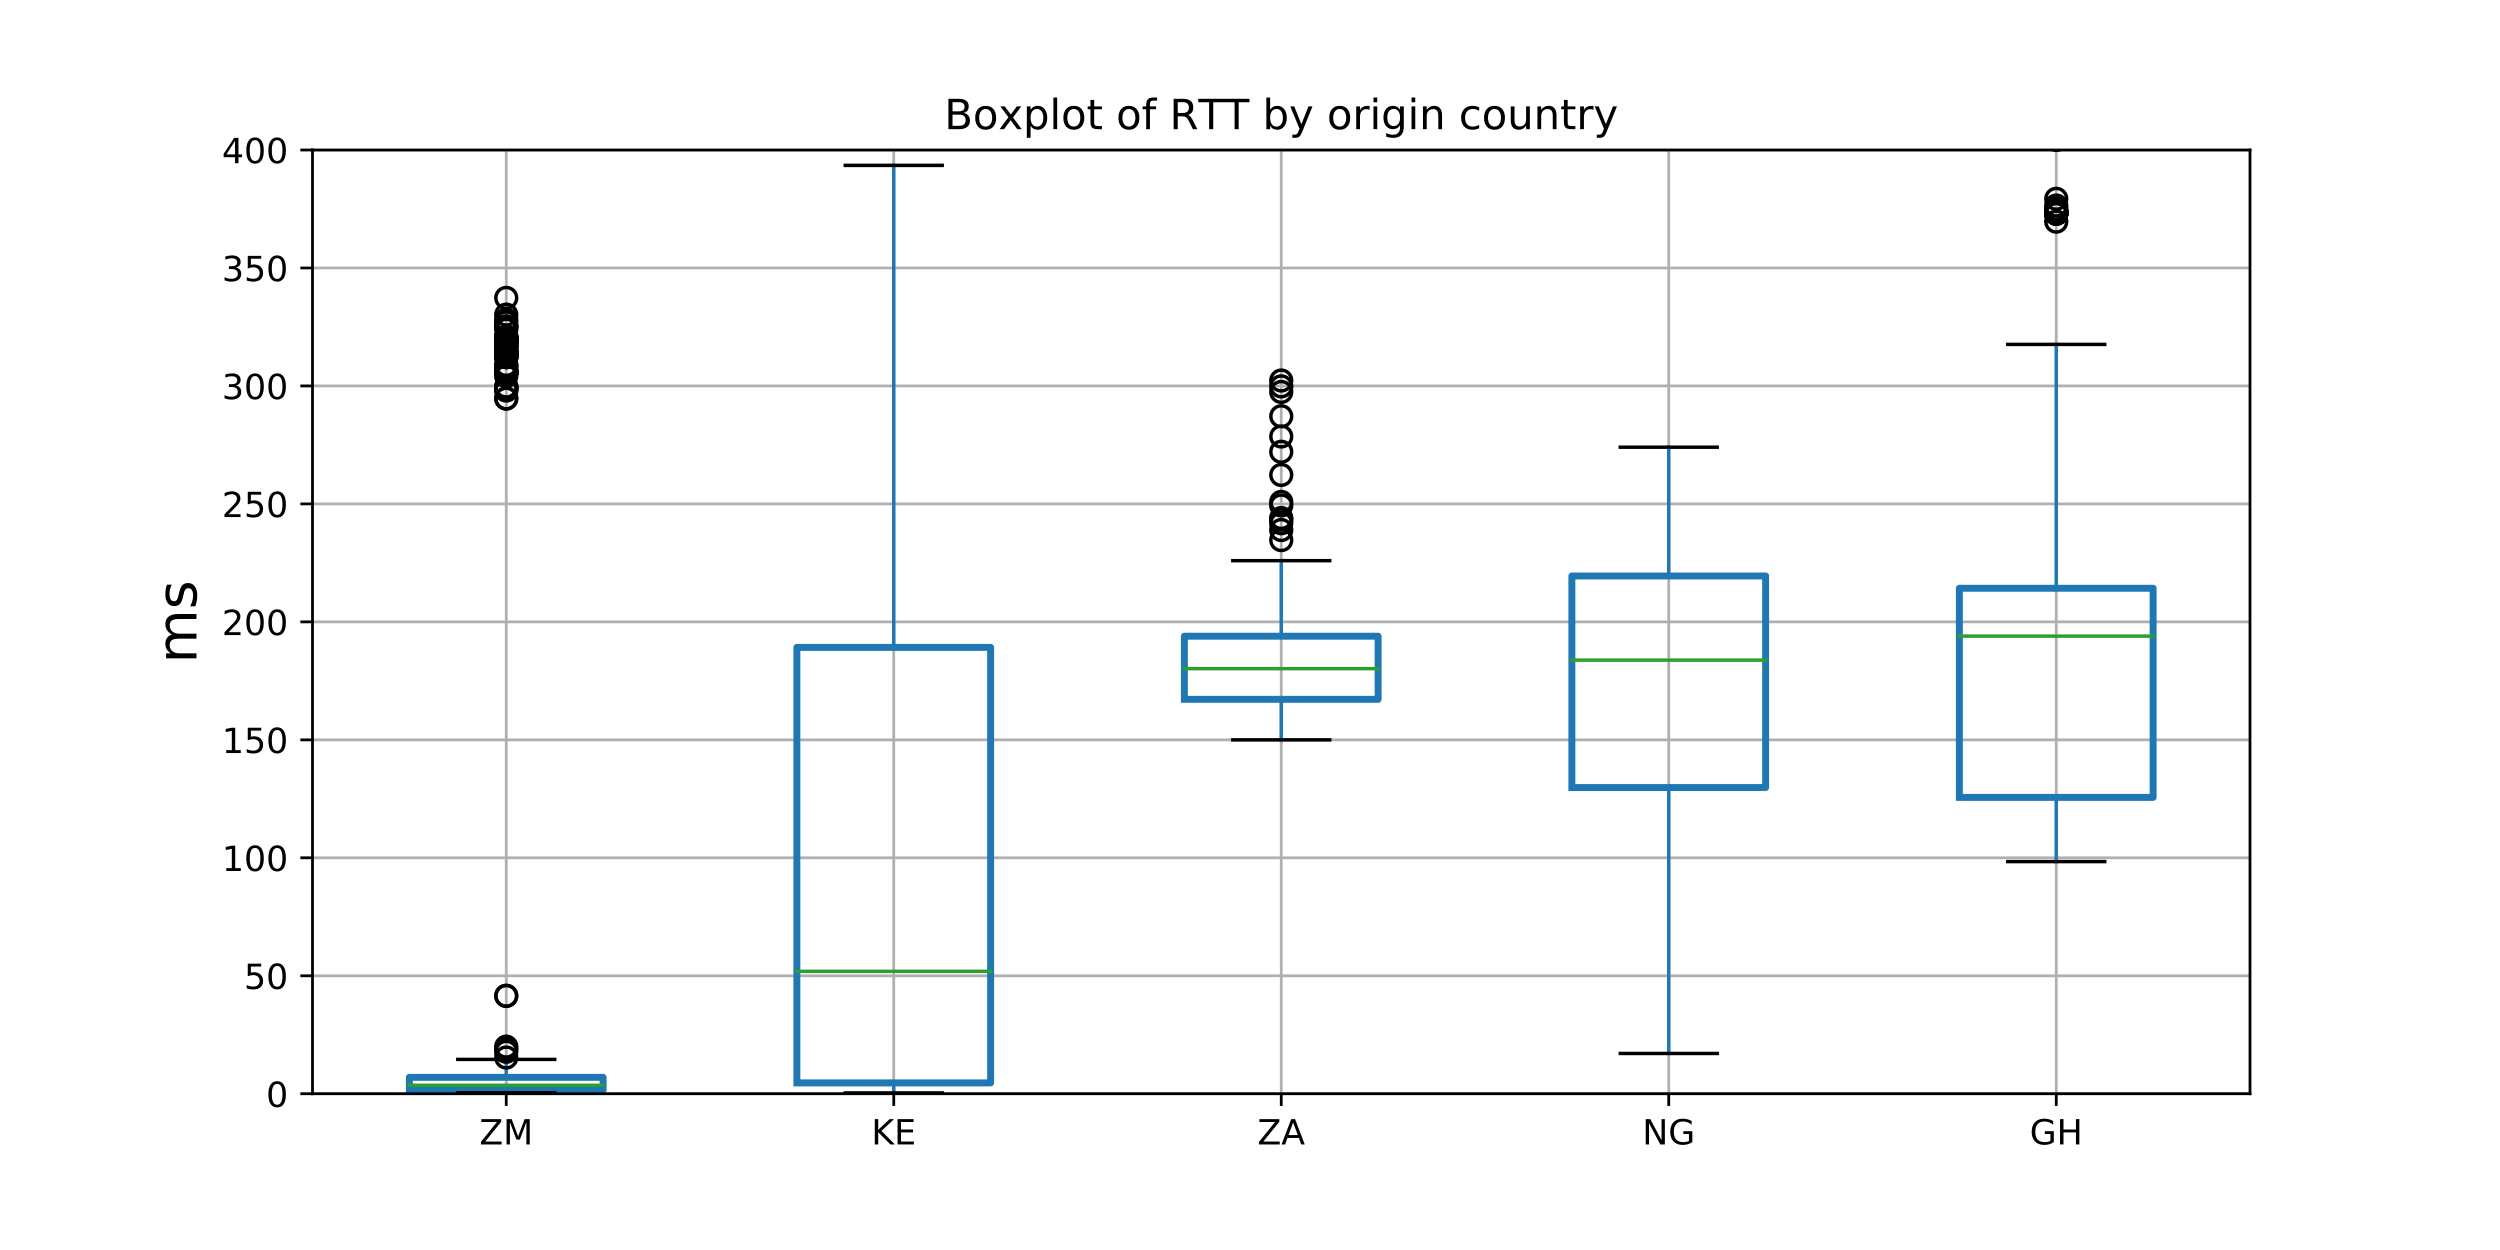 <?xml version="1.0" encoding="utf-8" standalone="no"?>
<!DOCTYPE svg PUBLIC "-//W3C//DTD SVG 1.1//EN"
  "http://www.w3.org/Graphics/SVG/1.1/DTD/svg11.dtd">
<!-- Created with matplotlib (http://matplotlib.org/) -->
<svg height="360pt" version="1.1" viewBox="0 0 720 360" width="720pt" xmlns="http://www.w3.org/2000/svg" xmlns:xlink="http://www.w3.org/1999/xlink">
 <defs>
  <style type="text/css">
*{stroke-linecap:butt;stroke-linejoin:round;}
  </style>
 </defs>
 <g id="figure_1">
  <g id="patch_1">
   <path d="M 0 360 
L 720 360 
L 720 0 
L 0 0 
z
" style="fill:#ffffff;"/>
  </g>
  <g id="axes_1">
   <g id="patch_2">
    <path d="M 90 315 
L 648 315 
L 648 43.2 
L 90 43.2 
z
" style="fill:#ffffff;"/>
   </g>
   <g id="matplotlib.axis_1">
    <g id="xtick_1">
     <g id="line2d_1">
      <path clip-path="url(#p5f3c99f04d)" d="M 145.8 315 
L 145.8 43.2 
" style="fill:none;stroke:#b0b0b0;stroke-linecap:square;stroke-width:0.8;"/>
     </g>
     <g id="line2d_2">
      <defs>
       <path d="M 0 0 
L 0 3.5 
" id="m93c16f4b37" style="stroke:#000000;stroke-width:0.8;"/>
      </defs>
      <g>
       <use style="stroke:#000000;stroke-width:0.8;" x="145.8" xlink:href="#m93c16f4b37" y="315"/>
      </g>
     </g>
     <g id="text_1">
      <!-- ZM -->
      <defs>
       <path d="M 5.609 72.906 
L 62.891 72.906 
L 62.891 65.375 
L 16.797 8.297 
L 64.016 8.297 
L 64.016 0 
L 4.5 0 
L 4.5 7.516 
L 50.594 64.594 
L 5.609 64.594 
z
" id="DejaVuSans-5a"/>
       <path d="M 9.812 72.906 
L 24.516 72.906 
L 43.109 23.297 
L 61.812 72.906 
L 76.516 72.906 
L 76.516 0 
L 66.891 0 
L 66.891 64.016 
L 48.094 14.016 
L 38.188 14.016 
L 19.391 64.016 
L 19.391 0 
L 9.812 0 
z
" id="DejaVuSans-4d"/>
      </defs>
      <g transform="translate(138.061 329.598)scale(0.1 -0.1)">
       <use xlink:href="#DejaVuSans-5a"/>
       <use x="68.506" xlink:href="#DejaVuSans-4d"/>
      </g>
     </g>
    </g>
    <g id="xtick_2">
     <g id="line2d_3">
      <path clip-path="url(#p5f3c99f04d)" d="M 257.4 315 
L 257.4 43.2 
" style="fill:none;stroke:#b0b0b0;stroke-linecap:square;stroke-width:0.8;"/>
     </g>
     <g id="line2d_4">
      <g>
       <use style="stroke:#000000;stroke-width:0.8;" x="257.4" xlink:href="#m93c16f4b37" y="315"/>
      </g>
     </g>
     <g id="text_2">
      <!-- KE -->
      <defs>
       <path d="M 9.812 72.906 
L 19.672 72.906 
L 19.672 42.094 
L 52.391 72.906 
L 65.094 72.906 
L 28.906 38.922 
L 67.672 0 
L 54.688 0 
L 19.672 35.109 
L 19.672 0 
L 9.812 0 
z
" id="DejaVuSans-4b"/>
       <path d="M 9.812 72.906 
L 55.906 72.906 
L 55.906 64.594 
L 19.672 64.594 
L 19.672 43.016 
L 54.391 43.016 
L 54.391 34.719 
L 19.672 34.719 
L 19.672 8.297 
L 56.781 8.297 
L 56.781 0 
L 9.812 0 
z
" id="DejaVuSans-45"/>
      </defs>
      <g transform="translate(250.962 329.598)scale(0.1 -0.1)">
       <use xlink:href="#DejaVuSans-4b"/>
       <use x="65.576" xlink:href="#DejaVuSans-45"/>
      </g>
     </g>
    </g>
    <g id="xtick_3">
     <g id="line2d_5">
      <path clip-path="url(#p5f3c99f04d)" d="M 369 315 
L 369 43.2 
" style="fill:none;stroke:#b0b0b0;stroke-linecap:square;stroke-width:0.8;"/>
     </g>
     <g id="line2d_6">
      <g>
       <use style="stroke:#000000;stroke-width:0.8;" x="369" xlink:href="#m93c16f4b37" y="315"/>
      </g>
     </g>
     <g id="text_3">
      <!-- ZA -->
      <defs>
       <path d="M 34.188 63.188 
L 20.797 26.906 
L 47.609 26.906 
z
M 28.609 72.906 
L 39.797 72.906 
L 67.578 0 
L 57.328 0 
L 50.688 18.703 
L 17.828 18.703 
L 11.188 0 
L 0.781 0 
z
" id="DejaVuSans-41"/>
      </defs>
      <g transform="translate(362.155 329.598)scale(0.1 -0.1)">
       <use xlink:href="#DejaVuSans-5a"/>
       <use x="68.506" xlink:href="#DejaVuSans-41"/>
      </g>
     </g>
    </g>
    <g id="xtick_4">
     <g id="line2d_7">
      <path clip-path="url(#p5f3c99f04d)" d="M 480.6 315 
L 480.6 43.2 
" style="fill:none;stroke:#b0b0b0;stroke-linecap:square;stroke-width:0.8;"/>
     </g>
     <g id="line2d_8">
      <g>
       <use style="stroke:#000000;stroke-width:0.8;" x="480.6" xlink:href="#m93c16f4b37" y="315"/>
      </g>
     </g>
     <g id="text_4">
      <!-- NG -->
      <defs>
       <path d="M 9.812 72.906 
L 23.094 72.906 
L 55.422 11.922 
L 55.422 72.906 
L 64.984 72.906 
L 64.984 0 
L 51.703 0 
L 19.391 60.984 
L 19.391 0 
L 9.812 0 
z
" id="DejaVuSans-4e"/>
       <path d="M 59.516 10.406 
L 59.516 29.984 
L 43.406 29.984 
L 43.406 38.094 
L 69.281 38.094 
L 69.281 6.781 
Q 63.578 2.734 56.688 0.656 
Q 49.812 -1.422 42 -1.422 
Q 24.906 -1.422 15.25 8.562 
Q 5.609 18.562 5.609 36.375 
Q 5.609 54.25 15.25 64.234 
Q 24.906 74.219 42 74.219 
Q 49.125 74.219 55.547 72.453 
Q 61.969 70.703 67.391 67.281 
L 67.391 56.781 
Q 61.922 61.422 55.766 63.766 
Q 49.609 66.109 42.828 66.109 
Q 29.438 66.109 22.719 58.641 
Q 16.016 51.172 16.016 36.375 
Q 16.016 21.625 22.719 14.156 
Q 29.438 6.688 42.828 6.688 
Q 48.047 6.688 52.141 7.594 
Q 56.25 8.5 59.516 10.406 
z
" id="DejaVuSans-47"/>
      </defs>
      <g transform="translate(472.985 329.598)scale(0.1 -0.1)">
       <use xlink:href="#DejaVuSans-4e"/>
       <use x="74.805" xlink:href="#DejaVuSans-47"/>
      </g>
     </g>
    </g>
    <g id="xtick_5">
     <g id="line2d_9">
      <path clip-path="url(#p5f3c99f04d)" d="M 592.2 315 
L 592.2 43.2 
" style="fill:none;stroke:#b0b0b0;stroke-linecap:square;stroke-width:0.8;"/>
     </g>
     <g id="line2d_10">
      <g>
       <use style="stroke:#000000;stroke-width:0.8;" x="592.2" xlink:href="#m93c16f4b37" y="315"/>
      </g>
     </g>
     <g id="text_5">
      <!-- GH -->
      <defs>
       <path d="M 9.812 72.906 
L 19.672 72.906 
L 19.672 43.016 
L 55.516 43.016 
L 55.516 72.906 
L 65.375 72.906 
L 65.375 0 
L 55.516 0 
L 55.516 34.719 
L 19.672 34.719 
L 19.672 0 
L 9.812 0 
z
" id="DejaVuSans-48"/>
      </defs>
      <g transform="translate(584.566 329.598)scale(0.1 -0.1)">
       <use xlink:href="#DejaVuSans-47"/>
       <use x="77.49" xlink:href="#DejaVuSans-48"/>
      </g>
     </g>
    </g>
   </g>
   <g id="matplotlib.axis_2">
    <g id="ytick_1">
     <g id="line2d_11">
      <path clip-path="url(#p5f3c99f04d)" d="M 90 315 
L 648 315 
" style="fill:none;stroke:#b0b0b0;stroke-linecap:square;stroke-width:0.8;"/>
     </g>
     <g id="line2d_12">
      <defs>
       <path d="M 0 0 
L -3.5 0 
" id="m71a331bf72" style="stroke:#000000;stroke-width:0.8;"/>
      </defs>
      <g>
       <use style="stroke:#000000;stroke-width:0.8;" x="90" xlink:href="#m71a331bf72" y="315"/>
      </g>
     </g>
     <g id="text_6">
      <!-- 0 -->
      <defs>
       <path d="M 31.781 66.406 
Q 24.172 66.406 20.328 58.906 
Q 16.5 51.422 16.5 36.375 
Q 16.5 21.391 20.328 13.891 
Q 24.172 6.391 31.781 6.391 
Q 39.453 6.391 43.281 13.891 
Q 47.125 21.391 47.125 36.375 
Q 47.125 51.422 43.281 58.906 
Q 39.453 66.406 31.781 66.406 
z
M 31.781 74.219 
Q 44.047 74.219 50.516 64.516 
Q 56.984 54.828 56.984 36.375 
Q 56.984 17.969 50.516 8.266 
Q 44.047 -1.422 31.781 -1.422 
Q 19.531 -1.422 13.062 8.266 
Q 6.594 17.969 6.594 36.375 
Q 6.594 54.828 13.062 64.516 
Q 19.531 74.219 31.781 74.219 
z
" id="DejaVuSans-30"/>
      </defs>
      <g transform="translate(76.638 318.799)scale(0.1 -0.1)">
       <use xlink:href="#DejaVuSans-30"/>
      </g>
     </g>
    </g>
    <g id="ytick_2">
     <g id="line2d_13">
      <path clip-path="url(#p5f3c99f04d)" d="M 90 281.025 
L 648 281.025 
" style="fill:none;stroke:#b0b0b0;stroke-linecap:square;stroke-width:0.8;"/>
     </g>
     <g id="line2d_14">
      <g>
       <use style="stroke:#000000;stroke-width:0.8;" x="90" xlink:href="#m71a331bf72" y="281.025"/>
      </g>
     </g>
     <g id="text_7">
      <!-- 50 -->
      <defs>
       <path d="M 10.797 72.906 
L 49.516 72.906 
L 49.516 64.594 
L 19.828 64.594 
L 19.828 46.734 
Q 21.969 47.469 24.109 47.828 
Q 26.266 48.188 28.422 48.188 
Q 40.625 48.188 47.75 41.5 
Q 54.891 34.812 54.891 23.391 
Q 54.891 11.625 47.562 5.094 
Q 40.234 -1.422 26.906 -1.422 
Q 22.312 -1.422 17.547 -0.641 
Q 12.797 0.141 7.719 1.703 
L 7.719 11.625 
Q 12.109 9.234 16.797 8.062 
Q 21.484 6.891 26.703 6.891 
Q 35.156 6.891 40.078 11.328 
Q 45.016 15.766 45.016 23.391 
Q 45.016 31 40.078 35.438 
Q 35.156 39.891 26.703 39.891 
Q 22.75 39.891 18.812 39.016 
Q 14.891 38.141 10.797 36.281 
z
" id="DejaVuSans-35"/>
      </defs>
      <g transform="translate(70.275 284.824)scale(0.1 -0.1)">
       <use xlink:href="#DejaVuSans-35"/>
       <use x="63.623" xlink:href="#DejaVuSans-30"/>
      </g>
     </g>
    </g>
    <g id="ytick_3">
     <g id="line2d_15">
      <path clip-path="url(#p5f3c99f04d)" d="M 90 247.05 
L 648 247.05 
" style="fill:none;stroke:#b0b0b0;stroke-linecap:square;stroke-width:0.8;"/>
     </g>
     <g id="line2d_16">
      <g>
       <use style="stroke:#000000;stroke-width:0.8;" x="90" xlink:href="#m71a331bf72" y="247.05"/>
      </g>
     </g>
     <g id="text_8">
      <!-- 100 -->
      <defs>
       <path d="M 12.406 8.297 
L 28.516 8.297 
L 28.516 63.922 
L 10.984 60.406 
L 10.984 69.391 
L 28.422 72.906 
L 38.281 72.906 
L 38.281 8.297 
L 54.391 8.297 
L 54.391 0 
L 12.406 0 
z
" id="DejaVuSans-31"/>
      </defs>
      <g transform="translate(63.913 250.849)scale(0.1 -0.1)">
       <use xlink:href="#DejaVuSans-31"/>
       <use x="63.623" xlink:href="#DejaVuSans-30"/>
       <use x="127.246" xlink:href="#DejaVuSans-30"/>
      </g>
     </g>
    </g>
    <g id="ytick_4">
     <g id="line2d_17">
      <path clip-path="url(#p5f3c99f04d)" d="M 90 213.075 
L 648 213.075 
" style="fill:none;stroke:#b0b0b0;stroke-linecap:square;stroke-width:0.8;"/>
     </g>
     <g id="line2d_18">
      <g>
       <use style="stroke:#000000;stroke-width:0.8;" x="90" xlink:href="#m71a331bf72" y="213.075"/>
      </g>
     </g>
     <g id="text_9">
      <!-- 150 -->
      <g transform="translate(63.913 216.874)scale(0.1 -0.1)">
       <use xlink:href="#DejaVuSans-31"/>
       <use x="63.623" xlink:href="#DejaVuSans-35"/>
       <use x="127.246" xlink:href="#DejaVuSans-30"/>
      </g>
     </g>
    </g>
    <g id="ytick_5">
     <g id="line2d_19">
      <path clip-path="url(#p5f3c99f04d)" d="M 90 179.1 
L 648 179.1 
" style="fill:none;stroke:#b0b0b0;stroke-linecap:square;stroke-width:0.8;"/>
     </g>
     <g id="line2d_20">
      <g>
       <use style="stroke:#000000;stroke-width:0.8;" x="90" xlink:href="#m71a331bf72" y="179.1"/>
      </g>
     </g>
     <g id="text_10">
      <!-- 200 -->
      <defs>
       <path d="M 19.188 8.297 
L 53.609 8.297 
L 53.609 0 
L 7.328 0 
L 7.328 8.297 
Q 12.938 14.109 22.625 23.891 
Q 32.328 33.688 34.812 36.531 
Q 39.547 41.844 41.422 45.531 
Q 43.312 49.219 43.312 52.781 
Q 43.312 58.594 39.234 62.25 
Q 35.156 65.922 28.609 65.922 
Q 23.969 65.922 18.812 64.312 
Q 13.672 62.703 7.812 59.422 
L 7.812 69.391 
Q 13.766 71.781 18.938 73 
Q 24.125 74.219 28.422 74.219 
Q 39.75 74.219 46.484 68.547 
Q 53.219 62.891 53.219 53.422 
Q 53.219 48.922 51.531 44.891 
Q 49.859 40.875 45.406 35.406 
Q 44.188 33.984 37.641 27.219 
Q 31.109 20.453 19.188 8.297 
z
" id="DejaVuSans-32"/>
      </defs>
      <g transform="translate(63.913 182.899)scale(0.1 -0.1)">
       <use xlink:href="#DejaVuSans-32"/>
       <use x="63.623" xlink:href="#DejaVuSans-30"/>
       <use x="127.246" xlink:href="#DejaVuSans-30"/>
      </g>
     </g>
    </g>
    <g id="ytick_6">
     <g id="line2d_21">
      <path clip-path="url(#p5f3c99f04d)" d="M 90 145.125 
L 648 145.125 
" style="fill:none;stroke:#b0b0b0;stroke-linecap:square;stroke-width:0.8;"/>
     </g>
     <g id="line2d_22">
      <g>
       <use style="stroke:#000000;stroke-width:0.8;" x="90" xlink:href="#m71a331bf72" y="145.125"/>
      </g>
     </g>
     <g id="text_11">
      <!-- 250 -->
      <g transform="translate(63.913 148.924)scale(0.1 -0.1)">
       <use xlink:href="#DejaVuSans-32"/>
       <use x="63.623" xlink:href="#DejaVuSans-35"/>
       <use x="127.246" xlink:href="#DejaVuSans-30"/>
      </g>
     </g>
    </g>
    <g id="ytick_7">
     <g id="line2d_23">
      <path clip-path="url(#p5f3c99f04d)" d="M 90 111.15 
L 648 111.15 
" style="fill:none;stroke:#b0b0b0;stroke-linecap:square;stroke-width:0.8;"/>
     </g>
     <g id="line2d_24">
      <g>
       <use style="stroke:#000000;stroke-width:0.8;" x="90" xlink:href="#m71a331bf72" y="111.15"/>
      </g>
     </g>
     <g id="text_12">
      <!-- 300 -->
      <defs>
       <path d="M 40.578 39.312 
Q 47.656 37.797 51.625 33 
Q 55.609 28.219 55.609 21.188 
Q 55.609 10.406 48.188 4.484 
Q 40.766 -1.422 27.094 -1.422 
Q 22.516 -1.422 17.656 -0.516 
Q 12.797 0.391 7.625 2.203 
L 7.625 11.719 
Q 11.719 9.328 16.594 8.109 
Q 21.484 6.891 26.812 6.891 
Q 36.078 6.891 40.938 10.547 
Q 45.797 14.203 45.797 21.188 
Q 45.797 27.641 41.281 31.266 
Q 36.766 34.906 28.719 34.906 
L 20.219 34.906 
L 20.219 43.016 
L 29.109 43.016 
Q 36.375 43.016 40.234 45.922 
Q 44.094 48.828 44.094 54.297 
Q 44.094 59.906 40.109 62.906 
Q 36.141 65.922 28.719 65.922 
Q 24.656 65.922 20.016 65.031 
Q 15.375 64.156 9.812 62.312 
L 9.812 71.094 
Q 15.438 72.656 20.344 73.438 
Q 25.25 74.219 29.594 74.219 
Q 40.828 74.219 47.359 69.109 
Q 53.906 64.016 53.906 55.328 
Q 53.906 49.266 50.438 45.094 
Q 46.969 40.922 40.578 39.312 
z
" id="DejaVuSans-33"/>
      </defs>
      <g transform="translate(63.913 114.949)scale(0.1 -0.1)">
       <use xlink:href="#DejaVuSans-33"/>
       <use x="63.623" xlink:href="#DejaVuSans-30"/>
       <use x="127.246" xlink:href="#DejaVuSans-30"/>
      </g>
     </g>
    </g>
    <g id="ytick_8">
     <g id="line2d_25">
      <path clip-path="url(#p5f3c99f04d)" d="M 90 77.175 
L 648 77.175 
" style="fill:none;stroke:#b0b0b0;stroke-linecap:square;stroke-width:0.8;"/>
     </g>
     <g id="line2d_26">
      <g>
       <use style="stroke:#000000;stroke-width:0.8;" x="90" xlink:href="#m71a331bf72" y="77.175"/>
      </g>
     </g>
     <g id="text_13">
      <!-- 350 -->
      <g transform="translate(63.913 80.974)scale(0.1 -0.1)">
       <use xlink:href="#DejaVuSans-33"/>
       <use x="63.623" xlink:href="#DejaVuSans-35"/>
       <use x="127.246" xlink:href="#DejaVuSans-30"/>
      </g>
     </g>
    </g>
    <g id="ytick_9">
     <g id="line2d_27">
      <path clip-path="url(#p5f3c99f04d)" d="M 90 43.2 
L 648 43.2 
" style="fill:none;stroke:#b0b0b0;stroke-linecap:square;stroke-width:0.8;"/>
     </g>
     <g id="line2d_28">
      <g>
       <use style="stroke:#000000;stroke-width:0.8;" x="90" xlink:href="#m71a331bf72" y="43.2"/>
      </g>
     </g>
     <g id="text_14">
      <!-- 400 -->
      <defs>
       <path d="M 37.797 64.312 
L 12.891 25.391 
L 37.797 25.391 
z
M 35.203 72.906 
L 47.609 72.906 
L 47.609 25.391 
L 58.016 25.391 
L 58.016 17.188 
L 47.609 17.188 
L 47.609 0 
L 37.797 0 
L 37.797 17.188 
L 4.891 17.188 
L 4.891 26.703 
z
" id="DejaVuSans-34"/>
      </defs>
      <g transform="translate(63.913 46.999)scale(0.1 -0.1)">
       <use xlink:href="#DejaVuSans-34"/>
       <use x="63.623" xlink:href="#DejaVuSans-30"/>
       <use x="127.246" xlink:href="#DejaVuSans-30"/>
      </g>
     </g>
    </g>
    <g id="text_15">
     <!-- ms -->
     <defs>
      <path d="M 52 44.188 
Q 55.375 50.25 60.062 53.125 
Q 64.75 56 71.094 56 
Q 79.641 56 84.281 50.016 
Q 88.922 44.047 88.922 33.016 
L 88.922 0 
L 79.891 0 
L 79.891 32.719 
Q 79.891 40.578 77.094 44.375 
Q 74.312 48.188 68.609 48.188 
Q 61.625 48.188 57.562 43.547 
Q 53.516 38.922 53.516 30.906 
L 53.516 0 
L 44.484 0 
L 44.484 32.719 
Q 44.484 40.625 41.703 44.406 
Q 38.922 48.188 33.109 48.188 
Q 26.219 48.188 22.156 43.531 
Q 18.109 38.875 18.109 30.906 
L 18.109 0 
L 9.078 0 
L 9.078 54.688 
L 18.109 54.688 
L 18.109 46.188 
Q 21.188 51.219 25.484 53.609 
Q 29.781 56 35.688 56 
Q 41.656 56 45.828 52.969 
Q 50 49.953 52 44.188 
z
" id="DejaVuSans-6d"/>
      <path d="M 44.281 53.078 
L 44.281 44.578 
Q 40.484 46.531 36.375 47.5 
Q 32.281 48.484 27.875 48.484 
Q 21.188 48.484 17.844 46.438 
Q 14.5 44.391 14.5 40.281 
Q 14.5 37.156 16.891 35.375 
Q 19.281 33.594 26.516 31.984 
L 29.594 31.297 
Q 39.156 29.25 43.188 25.516 
Q 47.219 21.781 47.219 15.094 
Q 47.219 7.469 41.188 3.016 
Q 35.156 -1.422 24.609 -1.422 
Q 20.219 -1.422 15.453 -0.562 
Q 10.688 0.297 5.422 2 
L 5.422 11.281 
Q 10.406 8.688 15.234 7.391 
Q 20.062 6.109 24.812 6.109 
Q 31.156 6.109 34.562 8.281 
Q 37.984 10.453 37.984 14.406 
Q 37.984 18.062 35.516 20.016 
Q 33.062 21.969 24.703 23.781 
L 21.578 24.516 
Q 13.234 26.266 9.516 29.906 
Q 5.812 33.547 5.812 39.891 
Q 5.812 47.609 11.281 51.797 
Q 16.75 56 26.812 56 
Q 31.781 56 36.172 55.266 
Q 40.578 54.547 44.281 53.078 
z
" id="DejaVuSans-73"/>
     </defs>
     <g transform="translate(56.585 191.06)rotate(-90)scale(0.16 -0.16)">
      <use xlink:href="#DejaVuSans-6d"/>
      <use x="97.412" xlink:href="#DejaVuSans-73"/>
     </g>
    </g>
   </g>
   <g id="line2d_29">
    <path clip-path="url(#p5f3c99f04d)" d="M 117.9 313.945 
L 173.7 313.945 
L 173.7 310.274 
L 117.9 310.274 
L 117.9 313.945 
" style="fill:none;stroke:#1f77b4;stroke-linecap:square;stroke-width:2;"/>
   </g>
   <g id="line2d_30">
    <path clip-path="url(#p5f3c99f04d)" d="M 145.8 313.945 
L 145.8 314.702 
" style="fill:none;stroke:#1f77b4;stroke-linecap:square;"/>
   </g>
   <g id="line2d_31">
    <path clip-path="url(#p5f3c99f04d)" d="M 145.8 310.274 
L 145.8 305.104 
" style="fill:none;stroke:#1f77b4;stroke-linecap:square;"/>
   </g>
   <g id="line2d_32">
    <path clip-path="url(#p5f3c99f04d)" d="M 131.85 314.702 
L 159.75 314.702 
" style="fill:none;stroke:#000000;stroke-linecap:square;"/>
   </g>
   <g id="line2d_33">
    <path clip-path="url(#p5f3c99f04d)" d="M 131.85 305.104 
L 159.75 305.104 
" style="fill:none;stroke:#000000;stroke-linecap:square;"/>
   </g>
   <g id="line2d_34">
    <defs>
     <path d="M 0 3 
C 0.796 3 1.559 2.684 2.121 2.121 
C 2.684 1.559 3 0.796 3 0 
C 3 -0.796 2.684 -1.559 2.121 -2.121 
C 1.559 -2.684 0.796 -3 0 -3 
C -0.796 -3 -1.559 -2.684 -2.121 -2.121 
C -2.684 -1.559 -3 -0.796 -3 0 
C -3 0.796 -2.684 1.559 -2.121 2.121 
C -1.559 2.684 -0.796 3 0 3 
z
" id="m284f7e915e" style="stroke:#000000;"/>
    </defs>
    <g clip-path="url(#p5f3c99f04d)">
     <use style="fill-opacity:0;stroke:#000000;" x="145.8" xlink:href="#m284f7e915e" y="97.996"/>
     <use style="fill-opacity:0;stroke:#000000;" x="145.8" xlink:href="#m284f7e915e" y="98.129"/>
     <use style="fill-opacity:0;stroke:#000000;" x="145.8" xlink:href="#m284f7e915e" y="96.919"/>
     <use style="fill-opacity:0;stroke:#000000;" x="145.8" xlink:href="#m284f7e915e" y="101.479"/>
     <use style="fill-opacity:0;stroke:#000000;" x="145.8" xlink:href="#m284f7e915e" y="101.587"/>
     <use style="fill-opacity:0;stroke:#000000;" x="145.8" xlink:href="#m284f7e915e" y="101.551"/>
     <use style="fill-opacity:0;stroke:#000000;" x="145.8" xlink:href="#m284f7e915e" y="107.231"/>
     <use style="fill-opacity:0;stroke:#000000;" x="145.8" xlink:href="#m284f7e915e" y="107.323"/>
     <use style="fill-opacity:0;stroke:#000000;" x="145.8" xlink:href="#m284f7e915e" y="106.873"/>
     <use style="fill-opacity:0;stroke:#000000;" x="145.8" xlink:href="#m284f7e915e" y="97.837"/>
     <use style="fill-opacity:0;stroke:#000000;" x="145.8" xlink:href="#m284f7e915e" y="98.227"/>
     <use style="fill-opacity:0;stroke:#000000;" x="145.8" xlink:href="#m284f7e915e" y="97.757"/>
     <use style="fill-opacity:0;stroke:#000000;" x="145.8" xlink:href="#m284f7e915e" y="101.488"/>
     <use style="fill-opacity:0;stroke:#000000;" x="145.8" xlink:href="#m284f7e915e" y="101.553"/>
     <use style="fill-opacity:0;stroke:#000000;" x="145.8" xlink:href="#m284f7e915e" y="101.106"/>
     <use style="fill-opacity:0;stroke:#000000;" x="145.8" xlink:href="#m284f7e915e" y="107.161"/>
     <use style="fill-opacity:0;stroke:#000000;" x="145.8" xlink:href="#m284f7e915e" y="107.223"/>
     <use style="fill-opacity:0;stroke:#000000;" x="145.8" xlink:href="#m284f7e915e" y="107.341"/>
     <use style="fill-opacity:0;stroke:#000000;" x="145.8" xlink:href="#m284f7e915e" y="97.792"/>
     <use style="fill-opacity:0;stroke:#000000;" x="145.8" xlink:href="#m284f7e915e" y="98.119"/>
     <use style="fill-opacity:0;stroke:#000000;" x="145.8" xlink:href="#m284f7e915e" y="97.888"/>
     <use style="fill-opacity:0;stroke:#000000;" x="145.8" xlink:href="#m284f7e915e" y="101.494"/>
     <use style="fill-opacity:0;stroke:#000000;" x="145.8" xlink:href="#m284f7e915e" y="101.596"/>
     <use style="fill-opacity:0;stroke:#000000;" x="145.8" xlink:href="#m284f7e915e" y="101.568"/>
     <use style="fill-opacity:0;stroke:#000000;" x="145.8" xlink:href="#m284f7e915e" y="107.226"/>
     <use style="fill-opacity:0;stroke:#000000;" x="145.8" xlink:href="#m284f7e915e" y="107.36"/>
     <use style="fill-opacity:0;stroke:#000000;" x="145.8" xlink:href="#m284f7e915e" y="107.25"/>
     <use style="fill-opacity:0;stroke:#000000;" x="145.8" xlink:href="#m284f7e915e" y="97.87"/>
     <use style="fill-opacity:0;stroke:#000000;" x="145.8" xlink:href="#m284f7e915e" y="97.654"/>
     <use style="fill-opacity:0;stroke:#000000;" x="145.8" xlink:href="#m284f7e915e" y="98.255"/>
     <use style="fill-opacity:0;stroke:#000000;" x="145.8" xlink:href="#m284f7e915e" y="101.222"/>
     <use style="fill-opacity:0;stroke:#000000;" x="145.8" xlink:href="#m284f7e915e" y="101.496"/>
     <use style="fill-opacity:0;stroke:#000000;" x="145.8" xlink:href="#m284f7e915e" y="101.587"/>
     <use style="fill-opacity:0;stroke:#000000;" x="145.8" xlink:href="#m284f7e915e" y="107.205"/>
     <use style="fill-opacity:0;stroke:#000000;" x="145.8" xlink:href="#m284f7e915e" y="107.305"/>
     <use style="fill-opacity:0;stroke:#000000;" x="145.8" xlink:href="#m284f7e915e" y="107.314"/>
     <use style="fill-opacity:0;stroke:#000000;" x="145.8" xlink:href="#m284f7e915e" y="302.902"/>
     <use style="fill-opacity:0;stroke:#000000;" x="145.8" xlink:href="#m284f7e915e" y="102.187"/>
     <use style="fill-opacity:0;stroke:#000000;" x="145.8" xlink:href="#m284f7e915e" y="102.109"/>
     <use style="fill-opacity:0;stroke:#000000;" x="145.8" xlink:href="#m284f7e915e" y="92.846"/>
     <use style="fill-opacity:0;stroke:#000000;" x="145.8" xlink:href="#m284f7e915e" y="105.154"/>
     <use style="fill-opacity:0;stroke:#000000;" x="145.8" xlink:href="#m284f7e915e" y="105.164"/>
     <use style="fill-opacity:0;stroke:#000000;" x="145.8" xlink:href="#m284f7e915e" y="105.771"/>
     <use style="fill-opacity:0;stroke:#000000;" x="145.8" xlink:href="#m284f7e915e" y="111.77"/>
     <use style="fill-opacity:0;stroke:#000000;" x="145.8" xlink:href="#m284f7e915e" y="114.77"/>
     <use style="fill-opacity:0;stroke:#000000;" x="145.8" xlink:href="#m284f7e915e" y="114.77"/>
     <use style="fill-opacity:0;stroke:#000000;" x="145.8" xlink:href="#m284f7e915e" y="94.005"/>
     <use style="fill-opacity:0;stroke:#000000;" x="145.8" xlink:href="#m284f7e915e" y="90.613"/>
     <use style="fill-opacity:0;stroke:#000000;" x="145.8" xlink:href="#m284f7e915e" y="94.066"/>
     <use style="fill-opacity:0;stroke:#000000;" x="145.8" xlink:href="#m284f7e915e" y="97.277"/>
     <use style="fill-opacity:0;stroke:#000000;" x="145.8" xlink:href="#m284f7e915e" y="97.527"/>
     <use style="fill-opacity:0;stroke:#000000;" x="145.8" xlink:href="#m284f7e915e" y="85.796"/>
     <use style="fill-opacity:0;stroke:#000000;" x="145.8" xlink:href="#m284f7e915e" y="111.352"/>
     <use style="fill-opacity:0;stroke:#000000;" x="145.8" xlink:href="#m284f7e915e" y="111.468"/>
     <use style="fill-opacity:0;stroke:#000000;" x="145.8" xlink:href="#m284f7e915e" y="111.575"/>
     <use style="fill-opacity:0;stroke:#000000;" x="145.8" xlink:href="#m284f7e915e" y="94.962"/>
     <use style="fill-opacity:0;stroke:#000000;" x="145.8" xlink:href="#m284f7e915e" y="100.355"/>
     <use style="fill-opacity:0;stroke:#000000;" x="145.8" xlink:href="#m284f7e915e" y="98.729"/>
     <use style="fill-opacity:0;stroke:#000000;" x="145.8" xlink:href="#m284f7e915e" y="94.188"/>
     <use style="fill-opacity:0;stroke:#000000;" x="145.8" xlink:href="#m284f7e915e" y="97.222"/>
     <use style="fill-opacity:0;stroke:#000000;" x="145.8" xlink:href="#m284f7e915e" y="92.038"/>
     <use style="fill-opacity:0;stroke:#000000;" x="145.8" xlink:href="#m284f7e915e" y="107.437"/>
     <use style="fill-opacity:0;stroke:#000000;" x="145.8" xlink:href="#m284f7e915e" y="108.385"/>
     <use style="fill-opacity:0;stroke:#000000;" x="145.8" xlink:href="#m284f7e915e" y="106.472"/>
     <use style="fill-opacity:0;stroke:#000000;" x="145.8" xlink:href="#m284f7e915e" y="112.467"/>
     <use style="fill-opacity:0;stroke:#000000;" x="145.8" xlink:href="#m284f7e915e" y="111.725"/>
     <use style="fill-opacity:0;stroke:#000000;" x="145.8" xlink:href="#m284f7e915e" y="112.345"/>
     <use style="fill-opacity:0;stroke:#000000;" x="145.8" xlink:href="#m284f7e915e" y="101.226"/>
     <use style="fill-opacity:0;stroke:#000000;" x="145.8" xlink:href="#m284f7e915e" y="98.936"/>
     <use style="fill-opacity:0;stroke:#000000;" x="145.8" xlink:href="#m284f7e915e" y="97.313"/>
     <use style="fill-opacity:0;stroke:#000000;" x="145.8" xlink:href="#m284f7e915e" y="99.635"/>
     <use style="fill-opacity:0;stroke:#000000;" x="145.8" xlink:href="#m284f7e915e" y="97.418"/>
     <use style="fill-opacity:0;stroke:#000000;" x="145.8" xlink:href="#m284f7e915e" y="99.355"/>
     <use style="fill-opacity:0;stroke:#000000;" x="145.8" xlink:href="#m284f7e915e" y="302.082"/>
     <use style="fill-opacity:0;stroke:#000000;" x="145.8" xlink:href="#m284f7e915e" y="301.432"/>
     <use style="fill-opacity:0;stroke:#000000;" x="145.8" xlink:href="#m284f7e915e" y="286.779"/>
     <use style="fill-opacity:0;stroke:#000000;" x="145.8" xlink:href="#m284f7e915e" y="304.569"/>
     <use style="fill-opacity:0;stroke:#000000;" x="145.8" xlink:href="#m284f7e915e" y="99.236"/>
     <use style="fill-opacity:0;stroke:#000000;" x="145.8" xlink:href="#m284f7e915e" y="99.849"/>
     <use style="fill-opacity:0;stroke:#000000;" x="145.8" xlink:href="#m284f7e915e" y="98.865"/>
     <use style="fill-opacity:0;stroke:#000000;" x="145.8" xlink:href="#m284f7e915e" y="102.141"/>
     <use style="fill-opacity:0;stroke:#000000;" x="145.8" xlink:href="#m284f7e915e" y="102.857"/>
     <use style="fill-opacity:0;stroke:#000000;" x="145.8" xlink:href="#m284f7e915e" y="102.81"/>
     <use style="fill-opacity:0;stroke:#000000;" x="145.8" xlink:href="#m284f7e915e" y="286.825"/>
     <use style="fill-opacity:0;stroke:#000000;" x="145.8" xlink:href="#m284f7e915e" y="96.987"/>
     <use style="fill-opacity:0;stroke:#000000;" x="145.8" xlink:href="#m284f7e915e" y="99.668"/>
     <use style="fill-opacity:0;stroke:#000000;" x="145.8" xlink:href="#m284f7e915e" y="99.908"/>
     <use style="fill-opacity:0;stroke:#000000;" x="145.8" xlink:href="#m284f7e915e" y="102.732"/>
     <use style="fill-opacity:0;stroke:#000000;" x="145.8" xlink:href="#m284f7e915e" y="102.855"/>
     <use style="fill-opacity:0;stroke:#000000;" x="145.8" xlink:href="#m284f7e915e" y="102.743"/>
    </g>
   </g>
   <g id="line2d_35">
    <path clip-path="url(#p5f3c99f04d)" d="M 229.5 311.875 
L 285.3 311.875 
L 285.3 186.446 
L 229.5 186.446 
L 229.5 311.875 
" style="fill:none;stroke:#1f77b4;stroke-linecap:square;stroke-width:2;"/>
   </g>
   <g id="line2d_36">
    <path clip-path="url(#p5f3c99f04d)" d="M 257.4 311.875 
L 257.4 314.771 
" style="fill:none;stroke:#1f77b4;stroke-linecap:square;"/>
   </g>
   <g id="line2d_37">
    <path clip-path="url(#p5f3c99f04d)" d="M 257.4 186.446 
L 257.4 47.626 
" style="fill:none;stroke:#1f77b4;stroke-linecap:square;"/>
   </g>
   <g id="line2d_38">
    <path clip-path="url(#p5f3c99f04d)" d="M 243.45 314.771 
L 271.35 314.771 
" style="fill:none;stroke:#000000;stroke-linecap:square;"/>
   </g>
   <g id="line2d_39">
    <path clip-path="url(#p5f3c99f04d)" d="M 243.45 47.626 
L 271.35 47.626 
" style="fill:none;stroke:#000000;stroke-linecap:square;"/>
   </g>
   <g id="line2d_40">
    <g clip-path="url(#p5f3c99f04d)"/>
   </g>
   <g id="line2d_41">
    <path clip-path="url(#p5f3c99f04d)" d="M 341.1 201.403 
L 396.9 201.403 
L 396.9 183.231 
L 341.1 183.231 
L 341.1 201.403 
" style="fill:none;stroke:#1f77b4;stroke-linecap:square;stroke-width:2;"/>
   </g>
   <g id="line2d_42">
    <path clip-path="url(#p5f3c99f04d)" d="M 369 201.403 
L 369 213.082 
" style="fill:none;stroke:#1f77b4;stroke-linecap:square;"/>
   </g>
   <g id="line2d_43">
    <path clip-path="url(#p5f3c99f04d)" d="M 369 183.231 
L 369 161.472 
" style="fill:none;stroke:#1f77b4;stroke-linecap:square;"/>
   </g>
   <g id="line2d_44">
    <path clip-path="url(#p5f3c99f04d)" d="M 355.05 213.082 
L 382.95 213.082 
" style="fill:none;stroke:#000000;stroke-linecap:square;"/>
   </g>
   <g id="line2d_45">
    <path clip-path="url(#p5f3c99f04d)" d="M 355.05 161.472 
L 382.95 161.472 
" style="fill:none;stroke:#000000;stroke-linecap:square;"/>
   </g>
   <g id="line2d_46">
    <g clip-path="url(#p5f3c99f04d)">
     <use style="fill-opacity:0;stroke:#000000;" x="369" xlink:href="#m284f7e915e" y="155.555"/>
     <use style="fill-opacity:0;stroke:#000000;" x="369" xlink:href="#m284f7e915e" y="149.582"/>
     <use style="fill-opacity:0;stroke:#000000;" x="369" xlink:href="#m284f7e915e" y="144.551"/>
     <use style="fill-opacity:0;stroke:#000000;" x="369" xlink:href="#m284f7e915e" y="125.714"/>
     <use style="fill-opacity:0;stroke:#000000;" x="369" xlink:href="#m284f7e915e" y="130.112"/>
     <use style="fill-opacity:0;stroke:#000000;" x="369" xlink:href="#m284f7e915e" y="119.884"/>
     <use style="fill-opacity:0;stroke:#000000;" x="369" xlink:href="#m284f7e915e" y="145.568"/>
     <use style="fill-opacity:0;stroke:#000000;" x="369" xlink:href="#m284f7e915e" y="150.699"/>
     <use style="fill-opacity:0;stroke:#000000;" x="369" xlink:href="#m284f7e915e" y="149.199"/>
     <use style="fill-opacity:0;stroke:#000000;" x="369" xlink:href="#m284f7e915e" y="109.587"/>
     <use style="fill-opacity:0;stroke:#000000;" x="369" xlink:href="#m284f7e915e" y="111.275"/>
     <use style="fill-opacity:0;stroke:#000000;" x="369" xlink:href="#m284f7e915e" y="12.173"/>
     <use style="fill-opacity:0;stroke:#000000;" x="369" xlink:href="#m284f7e915e" y="152.65"/>
     <use style="fill-opacity:0;stroke:#000000;" x="369" xlink:href="#m284f7e915e" y="112.883"/>
     <use style="fill-opacity:0;stroke:#000000;" x="369" xlink:href="#m284f7e915e" y="136.784"/>
    </g>
   </g>
   <g id="line2d_47">
    <path clip-path="url(#p5f3c99f04d)" d="M 452.7 226.808 
L 508.5 226.808 
L 508.5 165.881 
L 452.7 165.881 
L 452.7 226.808 
" style="fill:none;stroke:#1f77b4;stroke-linecap:square;stroke-width:2;"/>
   </g>
   <g id="line2d_48">
    <path clip-path="url(#p5f3c99f04d)" d="M 480.6 226.808 
L 480.6 303.405 
" style="fill:none;stroke:#1f77b4;stroke-linecap:square;"/>
   </g>
   <g id="line2d_49">
    <path clip-path="url(#p5f3c99f04d)" d="M 480.6 165.881 
L 480.6 128.788 
" style="fill:none;stroke:#1f77b4;stroke-linecap:square;"/>
   </g>
   <g id="line2d_50">
    <path clip-path="url(#p5f3c99f04d)" d="M 466.65 303.405 
L 494.55 303.405 
" style="fill:none;stroke:#000000;stroke-linecap:square;"/>
   </g>
   <g id="line2d_51">
    <path clip-path="url(#p5f3c99f04d)" d="M 466.65 128.788 
L 494.55 128.788 
" style="fill:none;stroke:#000000;stroke-linecap:square;"/>
   </g>
   <g id="line2d_52">
    <g clip-path="url(#p5f3c99f04d)">
     <use style="fill-opacity:0;stroke:#000000;" x="480.6" xlink:href="#m284f7e915e" y="-1"/>
     <use style="fill-opacity:0;stroke:#000000;" x="480.6" xlink:href="#m284f7e915e" y="36.101"/>
     <use style="fill-opacity:0;stroke:#000000;" x="480.6" xlink:href="#m284f7e915e" y="36.914"/>
     <use style="fill-opacity:0;stroke:#000000;" x="480.6" xlink:href="#m284f7e915e" y="36.116"/>
    </g>
   </g>
   <g id="line2d_53">
    <path clip-path="url(#p5f3c99f04d)" d="M 564.3 229.647 
L 620.1 229.647 
L 620.1 169.417 
L 564.3 169.417 
L 564.3 229.647 
" style="fill:none;stroke:#1f77b4;stroke-linecap:square;stroke-width:2;"/>
   </g>
   <g id="line2d_54">
    <path clip-path="url(#p5f3c99f04d)" d="M 592.2 229.647 
L 592.2 248.14 
" style="fill:none;stroke:#1f77b4;stroke-linecap:square;"/>
   </g>
   <g id="line2d_55">
    <path clip-path="url(#p5f3c99f04d)" d="M 592.2 169.417 
L 592.2 99.179 
" style="fill:none;stroke:#1f77b4;stroke-linecap:square;"/>
   </g>
   <g id="line2d_56">
    <path clip-path="url(#p5f3c99f04d)" d="M 578.25 248.14 
L 606.15 248.14 
" style="fill:none;stroke:#000000;stroke-linecap:square;"/>
   </g>
   <g id="line2d_57">
    <path clip-path="url(#p5f3c99f04d)" d="M 578.25 99.179 
L 606.15 99.179 
" style="fill:none;stroke:#000000;stroke-linecap:square;"/>
   </g>
   <g id="line2d_58">
    <g clip-path="url(#p5f3c99f04d)">
     <use style="fill-opacity:0;stroke:#000000;" x="592.2" xlink:href="#m284f7e915e" y="63.828"/>
     <use style="fill-opacity:0;stroke:#000000;" x="592.2" xlink:href="#m284f7e915e" y="61.468"/>
     <use style="fill-opacity:0;stroke:#000000;" x="592.2" xlink:href="#m284f7e915e" y="57.262"/>
     <use style="fill-opacity:0;stroke:#000000;" x="592.2" xlink:href="#m284f7e915e" y="59.2"/>
     <use style="fill-opacity:0;stroke:#000000;" x="592.2" xlink:href="#m284f7e915e" y="61.54"/>
     <use style="fill-opacity:0;stroke:#000000;" x="592.2" xlink:href="#m284f7e915e" y="61.456"/>
     <use style="fill-opacity:0;stroke:#000000;" x="592.2" xlink:href="#m284f7e915e" y="61.084"/>
     <use style="fill-opacity:0;stroke:#000000;" x="592.2" xlink:href="#m284f7e915e" y="61.332"/>
     <use style="fill-opacity:0;stroke:#000000;" x="592.2" xlink:href="#m284f7e915e" y="61.386"/>
     <use style="fill-opacity:0;stroke:#000000;" x="592.2" xlink:href="#m284f7e915e" y="61.347"/>
     <use style="fill-opacity:0;stroke:#000000;" x="592.2" xlink:href="#m284f7e915e" y="60.874"/>
     <use style="fill-opacity:0;stroke:#000000;" x="592.2" xlink:href="#m284f7e915e" y="61.597"/>
     <use style="fill-opacity:0;stroke:#000000;" x="592.2" xlink:href="#m284f7e915e" y="61.172"/>
     <use style="fill-opacity:0;stroke:#000000;" x="592.2" xlink:href="#m284f7e915e" y="61.016"/>
     <use style="fill-opacity:0;stroke:#000000;" x="592.2" xlink:href="#m284f7e915e" y="61.516"/>
     <use style="fill-opacity:0;stroke:#000000;" x="592.2" xlink:href="#m284f7e915e" y="61.383"/>
     <use style="fill-opacity:0;stroke:#000000;" x="592.2" xlink:href="#m284f7e915e" y="60.145"/>
     <use style="fill-opacity:0;stroke:#000000;" x="592.2" xlink:href="#m284f7e915e" y="60.866"/>
     <use style="fill-opacity:0;stroke:#000000;" x="592.2" xlink:href="#m284f7e915e" y="61.279"/>
     <use style="fill-opacity:0;stroke:#000000;" x="592.2" xlink:href="#m284f7e915e" y="40.301"/>
    </g>
   </g>
   <g id="line2d_59">
    <path clip-path="url(#p5f3c99f04d)" d="M 117.9 312.557 
L 173.7 312.557 
" style="fill:none;stroke:#2ca02c;stroke-linecap:square;"/>
   </g>
   <g id="line2d_60">
    <path clip-path="url(#p5f3c99f04d)" d="M 229.5 279.752 
L 285.3 279.752 
" style="fill:none;stroke:#2ca02c;stroke-linecap:square;"/>
   </g>
   <g id="line2d_61">
    <path clip-path="url(#p5f3c99f04d)" d="M 341.1 192.572 
L 396.9 192.572 
" style="fill:none;stroke:#2ca02c;stroke-linecap:square;"/>
   </g>
   <g id="line2d_62">
    <path clip-path="url(#p5f3c99f04d)" d="M 452.7 190.115 
L 508.5 190.115 
" style="fill:none;stroke:#2ca02c;stroke-linecap:square;"/>
   </g>
   <g id="line2d_63">
    <path clip-path="url(#p5f3c99f04d)" d="M 564.3 183.209 
L 620.1 183.209 
" style="fill:none;stroke:#2ca02c;stroke-linecap:square;"/>
   </g>
   <g id="patch_3">
    <path d="M 90 315 
L 90 43.2 
" style="fill:none;stroke:#000000;stroke-linecap:square;stroke-linejoin:miter;stroke-width:0.8;"/>
   </g>
   <g id="patch_4">
    <path d="M 648 315 
L 648 43.2 
" style="fill:none;stroke:#000000;stroke-linecap:square;stroke-linejoin:miter;stroke-width:0.8;"/>
   </g>
   <g id="patch_5">
    <path d="M 90 315 
L 648 315 
" style="fill:none;stroke:#000000;stroke-linecap:square;stroke-linejoin:miter;stroke-width:0.8;"/>
   </g>
   <g id="patch_6">
    <path d="M 90 43.2 
L 648 43.2 
" style="fill:none;stroke:#000000;stroke-linecap:square;stroke-linejoin:miter;stroke-width:0.8;"/>
   </g>
   <g id="text_16">
    <!-- Boxplot of RTT by origin country -->
    <defs>
     <path d="M 19.672 34.812 
L 19.672 8.109 
L 35.5 8.109 
Q 43.453 8.109 47.281 11.406 
Q 51.125 14.703 51.125 21.484 
Q 51.125 28.328 47.281 31.562 
Q 43.453 34.812 35.5 34.812 
z
M 19.672 64.797 
L 19.672 42.828 
L 34.281 42.828 
Q 41.5 42.828 45.031 45.531 
Q 48.578 48.25 48.578 53.812 
Q 48.578 59.328 45.031 62.062 
Q 41.5 64.797 34.281 64.797 
z
M 9.812 72.906 
L 35.016 72.906 
Q 46.297 72.906 52.391 68.219 
Q 58.5 63.531 58.5 54.891 
Q 58.5 48.188 55.375 44.234 
Q 52.25 40.281 46.188 39.312 
Q 53.469 37.75 57.5 32.781 
Q 61.531 27.828 61.531 20.406 
Q 61.531 10.641 54.891 5.312 
Q 48.25 0 35.984 0 
L 9.812 0 
z
" id="DejaVuSans-42"/>
     <path d="M 30.609 48.391 
Q 23.391 48.391 19.188 42.75 
Q 14.984 37.109 14.984 27.297 
Q 14.984 17.484 19.156 11.844 
Q 23.344 6.203 30.609 6.203 
Q 37.797 6.203 41.984 11.859 
Q 46.188 17.531 46.188 27.297 
Q 46.188 37.016 41.984 42.703 
Q 37.797 48.391 30.609 48.391 
z
M 30.609 56 
Q 42.328 56 49.016 48.375 
Q 55.719 40.766 55.719 27.297 
Q 55.719 13.875 49.016 6.219 
Q 42.328 -1.422 30.609 -1.422 
Q 18.844 -1.422 12.172 6.219 
Q 5.516 13.875 5.516 27.297 
Q 5.516 40.766 12.172 48.375 
Q 18.844 56 30.609 56 
z
" id="DejaVuSans-6f"/>
     <path d="M 54.891 54.688 
L 35.109 28.078 
L 55.906 0 
L 45.312 0 
L 29.391 21.484 
L 13.484 0 
L 2.875 0 
L 24.125 28.609 
L 4.688 54.688 
L 15.281 54.688 
L 29.781 35.203 
L 44.281 54.688 
z
" id="DejaVuSans-78"/>
     <path d="M 18.109 8.203 
L 18.109 -20.797 
L 9.078 -20.797 
L 9.078 54.688 
L 18.109 54.688 
L 18.109 46.391 
Q 20.953 51.266 25.266 53.625 
Q 29.594 56 35.594 56 
Q 45.562 56 51.781 48.094 
Q 58.016 40.188 58.016 27.297 
Q 58.016 14.406 51.781 6.484 
Q 45.562 -1.422 35.594 -1.422 
Q 29.594 -1.422 25.266 0.953 
Q 20.953 3.328 18.109 8.203 
z
M 48.688 27.297 
Q 48.688 37.203 44.609 42.844 
Q 40.531 48.484 33.406 48.484 
Q 26.266 48.484 22.188 42.844 
Q 18.109 37.203 18.109 27.297 
Q 18.109 17.391 22.188 11.75 
Q 26.266 6.109 33.406 6.109 
Q 40.531 6.109 44.609 11.75 
Q 48.688 17.391 48.688 27.297 
z
" id="DejaVuSans-70"/>
     <path d="M 9.422 75.984 
L 18.406 75.984 
L 18.406 0 
L 9.422 0 
z
" id="DejaVuSans-6c"/>
     <path d="M 18.312 70.219 
L 18.312 54.688 
L 36.812 54.688 
L 36.812 47.703 
L 18.312 47.703 
L 18.312 18.016 
Q 18.312 11.328 20.141 9.422 
Q 21.969 7.516 27.594 7.516 
L 36.812 7.516 
L 36.812 0 
L 27.594 0 
Q 17.188 0 13.234 3.875 
Q 9.281 7.766 9.281 18.016 
L 9.281 47.703 
L 2.688 47.703 
L 2.688 54.688 
L 9.281 54.688 
L 9.281 70.219 
z
" id="DejaVuSans-74"/>
     <path id="DejaVuSans-20"/>
     <path d="M 37.109 75.984 
L 37.109 68.5 
L 28.516 68.5 
Q 23.688 68.5 21.797 66.547 
Q 19.922 64.594 19.922 59.516 
L 19.922 54.688 
L 34.719 54.688 
L 34.719 47.703 
L 19.922 47.703 
L 19.922 0 
L 10.891 0 
L 10.891 47.703 
L 2.297 47.703 
L 2.297 54.688 
L 10.891 54.688 
L 10.891 58.5 
Q 10.891 67.625 15.141 71.797 
Q 19.391 75.984 28.609 75.984 
z
" id="DejaVuSans-66"/>
     <path d="M 44.391 34.188 
Q 47.562 33.109 50.562 29.594 
Q 53.562 26.078 56.594 19.922 
L 66.609 0 
L 56 0 
L 46.688 18.703 
Q 43.062 26.031 39.672 28.422 
Q 36.281 30.812 30.422 30.812 
L 19.672 30.812 
L 19.672 0 
L 9.812 0 
L 9.812 72.906 
L 32.078 72.906 
Q 44.578 72.906 50.734 67.672 
Q 56.891 62.453 56.891 51.906 
Q 56.891 45.016 53.688 40.469 
Q 50.484 35.938 44.391 34.188 
z
M 19.672 64.797 
L 19.672 38.922 
L 32.078 38.922 
Q 39.203 38.922 42.844 42.219 
Q 46.484 45.516 46.484 51.906 
Q 46.484 58.297 42.844 61.547 
Q 39.203 64.797 32.078 64.797 
z
" id="DejaVuSans-52"/>
     <path d="M -0.297 72.906 
L 61.375 72.906 
L 61.375 64.594 
L 35.5 64.594 
L 35.5 0 
L 25.594 0 
L 25.594 64.594 
L -0.297 64.594 
z
" id="DejaVuSans-54"/>
     <path d="M 48.688 27.297 
Q 48.688 37.203 44.609 42.844 
Q 40.531 48.484 33.406 48.484 
Q 26.266 48.484 22.188 42.844 
Q 18.109 37.203 18.109 27.297 
Q 18.109 17.391 22.188 11.75 
Q 26.266 6.109 33.406 6.109 
Q 40.531 6.109 44.609 11.75 
Q 48.688 17.391 48.688 27.297 
z
M 18.109 46.391 
Q 20.953 51.266 25.266 53.625 
Q 29.594 56 35.594 56 
Q 45.562 56 51.781 48.094 
Q 58.016 40.188 58.016 27.297 
Q 58.016 14.406 51.781 6.484 
Q 45.562 -1.422 35.594 -1.422 
Q 29.594 -1.422 25.266 0.953 
Q 20.953 3.328 18.109 8.203 
L 18.109 0 
L 9.078 0 
L 9.078 75.984 
L 18.109 75.984 
z
" id="DejaVuSans-62"/>
     <path d="M 32.172 -5.078 
Q 28.375 -14.844 24.75 -17.812 
Q 21.141 -20.797 15.094 -20.797 
L 7.906 -20.797 
L 7.906 -13.281 
L 13.188 -13.281 
Q 16.891 -13.281 18.938 -11.516 
Q 21 -9.766 23.484 -3.219 
L 25.094 0.875 
L 2.984 54.688 
L 12.5 54.688 
L 29.594 11.922 
L 46.688 54.688 
L 56.203 54.688 
z
" id="DejaVuSans-79"/>
     <path d="M 41.109 46.297 
Q 39.594 47.172 37.812 47.578 
Q 36.031 48 33.891 48 
Q 26.266 48 22.188 43.047 
Q 18.109 38.094 18.109 28.812 
L 18.109 0 
L 9.078 0 
L 9.078 54.688 
L 18.109 54.688 
L 18.109 46.188 
Q 20.953 51.172 25.484 53.578 
Q 30.031 56 36.531 56 
Q 37.453 56 38.578 55.875 
Q 39.703 55.766 41.062 55.516 
z
" id="DejaVuSans-72"/>
     <path d="M 9.422 54.688 
L 18.406 54.688 
L 18.406 0 
L 9.422 0 
z
M 9.422 75.984 
L 18.406 75.984 
L 18.406 64.594 
L 9.422 64.594 
z
" id="DejaVuSans-69"/>
     <path d="M 45.406 27.984 
Q 45.406 37.75 41.375 43.109 
Q 37.359 48.484 30.078 48.484 
Q 22.859 48.484 18.828 43.109 
Q 14.797 37.75 14.797 27.984 
Q 14.797 18.266 18.828 12.891 
Q 22.859 7.516 30.078 7.516 
Q 37.359 7.516 41.375 12.891 
Q 45.406 18.266 45.406 27.984 
z
M 54.391 6.781 
Q 54.391 -7.172 48.188 -13.984 
Q 42 -20.797 29.203 -20.797 
Q 24.469 -20.797 20.266 -20.094 
Q 16.062 -19.391 12.109 -17.922 
L 12.109 -9.188 
Q 16.062 -11.328 19.922 -12.344 
Q 23.781 -13.375 27.781 -13.375 
Q 36.625 -13.375 41.016 -8.766 
Q 45.406 -4.156 45.406 5.172 
L 45.406 9.625 
Q 42.625 4.781 38.281 2.391 
Q 33.938 0 27.875 0 
Q 17.828 0 11.672 7.656 
Q 5.516 15.328 5.516 27.984 
Q 5.516 40.672 11.672 48.328 
Q 17.828 56 27.875 56 
Q 33.938 56 38.281 53.609 
Q 42.625 51.219 45.406 46.391 
L 45.406 54.688 
L 54.391 54.688 
z
" id="DejaVuSans-67"/>
     <path d="M 54.891 33.016 
L 54.891 0 
L 45.906 0 
L 45.906 32.719 
Q 45.906 40.484 42.875 44.328 
Q 39.844 48.188 33.797 48.188 
Q 26.516 48.188 22.312 43.547 
Q 18.109 38.922 18.109 30.906 
L 18.109 0 
L 9.078 0 
L 9.078 54.688 
L 18.109 54.688 
L 18.109 46.188 
Q 21.344 51.125 25.703 53.562 
Q 30.078 56 35.797 56 
Q 45.219 56 50.047 50.172 
Q 54.891 44.344 54.891 33.016 
z
" id="DejaVuSans-6e"/>
     <path d="M 48.781 52.594 
L 48.781 44.188 
Q 44.969 46.297 41.141 47.344 
Q 37.312 48.391 33.406 48.391 
Q 24.656 48.391 19.812 42.844 
Q 14.984 37.312 14.984 27.297 
Q 14.984 17.281 19.812 11.734 
Q 24.656 6.203 33.406 6.203 
Q 37.312 6.203 41.141 7.25 
Q 44.969 8.297 48.781 10.406 
L 48.781 2.094 
Q 45.016 0.344 40.984 -0.531 
Q 36.969 -1.422 32.422 -1.422 
Q 20.062 -1.422 12.781 6.344 
Q 5.516 14.109 5.516 27.297 
Q 5.516 40.672 12.859 48.328 
Q 20.219 56 33.016 56 
Q 37.156 56 41.109 55.141 
Q 45.062 54.297 48.781 52.594 
z
" id="DejaVuSans-63"/>
     <path d="M 8.5 21.578 
L 8.5 54.688 
L 17.484 54.688 
L 17.484 21.922 
Q 17.484 14.156 20.5 10.266 
Q 23.531 6.391 29.594 6.391 
Q 36.859 6.391 41.078 11.031 
Q 45.312 15.672 45.312 23.688 
L 45.312 54.688 
L 54.297 54.688 
L 54.297 0 
L 45.312 0 
L 45.312 8.406 
Q 42.047 3.422 37.719 1 
Q 33.406 -1.422 27.688 -1.422 
Q 18.266 -1.422 13.375 4.438 
Q 8.5 10.297 8.5 21.578 
z
M 31.109 56 
z
" id="DejaVuSans-75"/>
    </defs>
    <g transform="translate(271.967 37.2)scale(0.12 -0.12)">
     <use xlink:href="#DejaVuSans-42"/>
     <use x="68.604" xlink:href="#DejaVuSans-6f"/>
     <use x="129.738" xlink:href="#DejaVuSans-78"/>
     <use x="188.918" xlink:href="#DejaVuSans-70"/>
     <use x="252.395" xlink:href="#DejaVuSans-6c"/>
     <use x="280.178" xlink:href="#DejaVuSans-6f"/>
     <use x="341.359" xlink:href="#DejaVuSans-74"/>
     <use x="380.568" xlink:href="#DejaVuSans-20"/>
     <use x="412.355" xlink:href="#DejaVuSans-6f"/>
     <use x="473.537" xlink:href="#DejaVuSans-66"/>
     <use x="508.742" xlink:href="#DejaVuSans-20"/>
     <use x="540.529" xlink:href="#DejaVuSans-52"/>
     <use x="609.902" xlink:href="#DejaVuSans-54"/>
     <use x="670.971" xlink:href="#DejaVuSans-54"/>
     <use x="732.055" xlink:href="#DejaVuSans-20"/>
     <use x="763.842" xlink:href="#DejaVuSans-62"/>
     <use x="827.318" xlink:href="#DejaVuSans-79"/>
     <use x="886.498" xlink:href="#DejaVuSans-20"/>
     <use x="918.285" xlink:href="#DejaVuSans-6f"/>
     <use x="979.467" xlink:href="#DejaVuSans-72"/>
     <use x="1020.58" xlink:href="#DejaVuSans-69"/>
     <use x="1048.363" xlink:href="#DejaVuSans-67"/>
     <use x="1111.84" xlink:href="#DejaVuSans-69"/>
     <use x="1139.623" xlink:href="#DejaVuSans-6e"/>
     <use x="1203.002" xlink:href="#DejaVuSans-20"/>
     <use x="1234.789" xlink:href="#DejaVuSans-63"/>
     <use x="1289.77" xlink:href="#DejaVuSans-6f"/>
     <use x="1350.951" xlink:href="#DejaVuSans-75"/>
     <use x="1414.33" xlink:href="#DejaVuSans-6e"/>
     <use x="1477.709" xlink:href="#DejaVuSans-74"/>
     <use x="1516.918" xlink:href="#DejaVuSans-72"/>
     <use x="1558.031" xlink:href="#DejaVuSans-79"/>
    </g>
   </g>
  </g>
 </g>
 <defs>
  <clipPath id="p5f3c99f04d">
   <rect height="271.8" width="558" x="90" y="43.2"/>
  </clipPath>
 </defs>
</svg>
